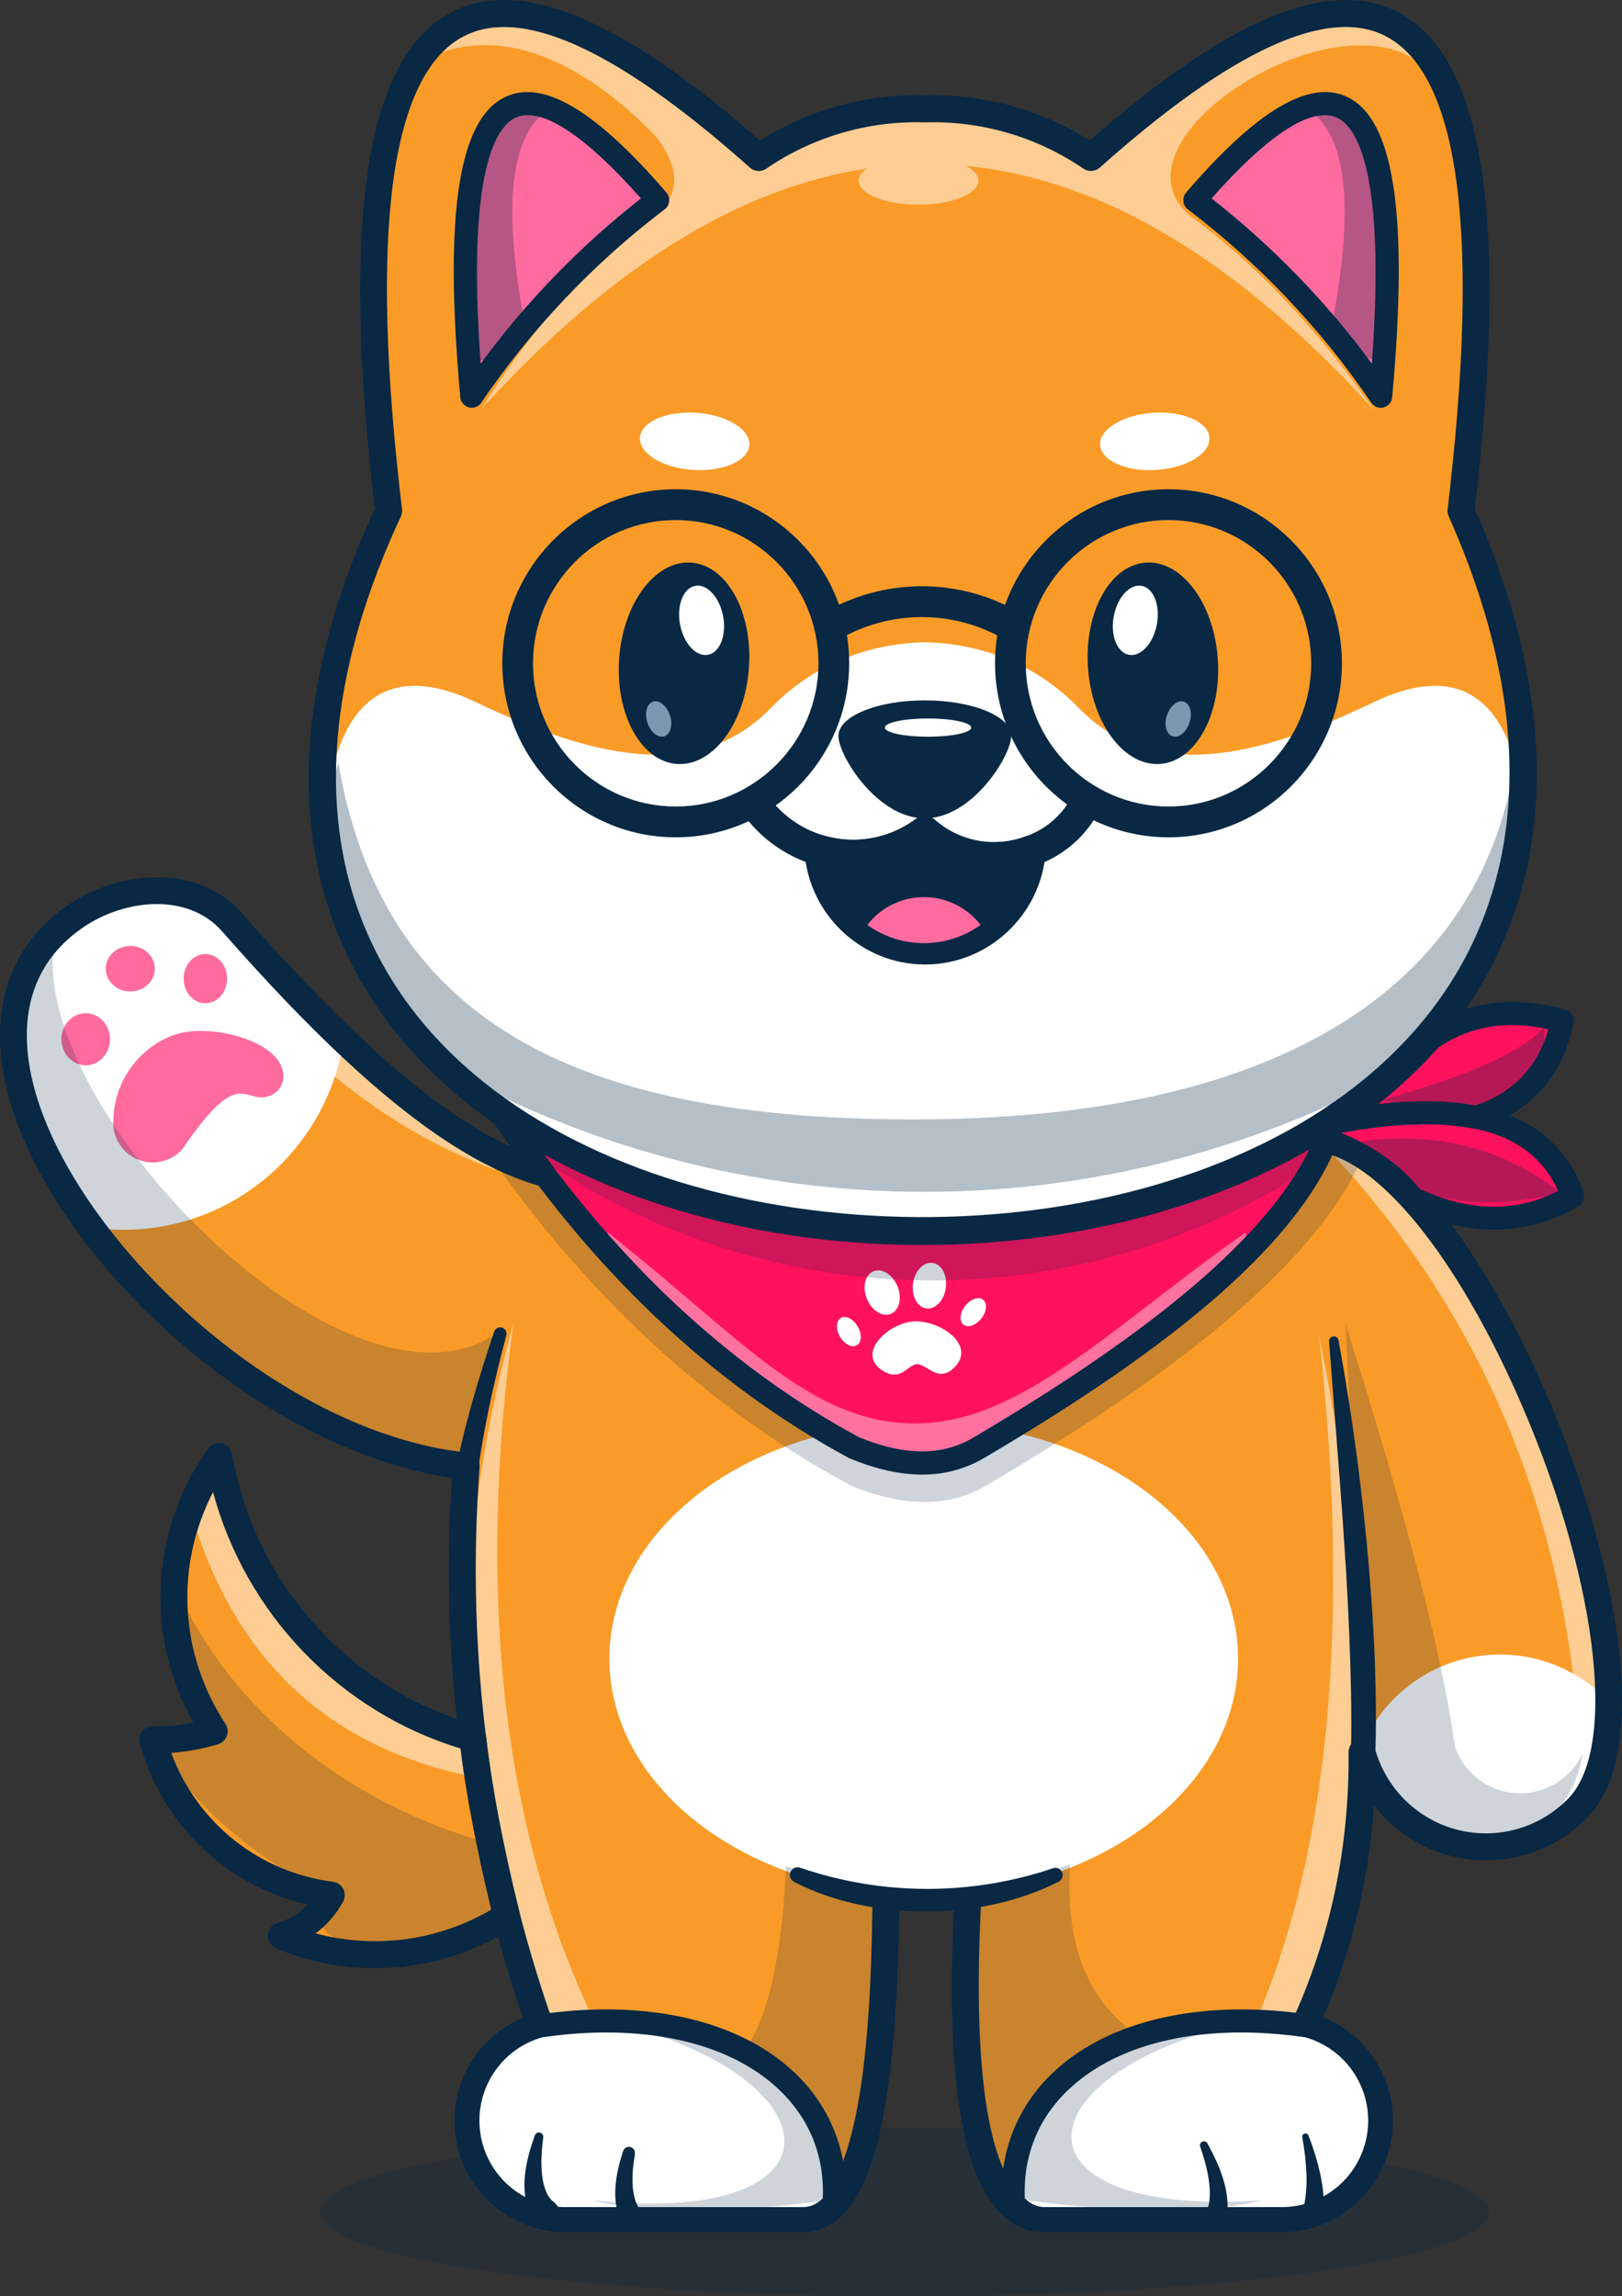 <svg width="130" height="184" viewBox="0 0 130 184" fill="none" xmlns="http://www.w3.org/2000/svg">
<rect x="0" y="0" width="130" height="184" fill="#333333" stroke="none"/>
<g clip-path="url(#clip0_3_175)">
<g opacity="0.25">
<path fill-rule="evenodd" clip-rule="evenodd" d="M72.475 170.499C98.353 170.499 119.33 173.522 119.33 177.249C119.33 180.977 98.353 184 72.475 184C46.597 184 25.62 180.978 25.62 177.249C25.62 173.521 46.599 170.499 72.475 170.499Z" fill="#082844"/>
</g>
<path fill-rule="evenodd" clip-rule="evenodd" d="M50.22 94.412C59.033 97.732 68.443 99.16 77.841 98.605C87.239 98.05 96.416 95.524 104.781 91.19C117.723 90.59 135.459 135.56 126.491 144.843C125.227 146.151 123.642 147.101 121.894 147.596C120.147 148.091 118.3 148.114 116.541 147.663C114.783 147.211 113.174 146.301 111.878 145.025C110.583 143.749 109.647 142.151 109.165 140.395C109.237 148.16 107.706 155.465 104.572 162.31L104.79 162.341C108.107 163.253 110.565 166.312 110.565 169.919C110.565 174.242 107.041 177.777 102.734 177.777H83.705C76.138 177.777 77.321 156.683 77.59 151.76C75.409 152.042 73.199 152.022 71.023 151.701C70.875 156.511 71.134 177.779 64.36 177.779H45.333C41.025 177.779 37.502 174.244 37.502 169.922C37.502 166.314 39.958 163.255 43.277 162.343C38.251 147.955 36.238 132.681 37.364 117.476C15.47 115.182 -9.784 84.397 5.998 73.457C9.837 70.797 15.517 70.394 18.599 73.906C31.526 88.624 41.452 95.981 50.22 94.412Z" fill="#FA9B27"/>
<g opacity="0.5">
<path fill-rule="evenodd" clip-rule="evenodd" d="M107.191 91.572C117.498 95.142 129.502 122.713 128.904 137.385C128.248 138.606 127.501 139.775 126.67 140.883C125.702 121.912 119.096 105.796 106.854 92.535C106.962 92.184 107.075 91.863 107.191 91.572Z" fill="white"/>
</g>
<g opacity="0.5">
<path fill-rule="evenodd" clip-rule="evenodd" d="M43.277 162.341C40.314 153.858 38.391 145.046 37.549 136.098C37.087 126.46 38.286 116.445 41.143 106.054C38.175 128.046 40.333 146.677 47.618 161.947C46.671 161.956 45.224 162.087 43.276 162.342" fill="white"/>
</g>
<path fill-rule="evenodd" clip-rule="evenodd" d="M128.925 136.328C128.925 137.692 128.823 138.956 128.615 140.103C128.017 142.243 126.728 144.123 124.949 145.447C123.17 146.772 121.003 147.466 118.789 147.42C116.574 147.375 114.437 146.592 112.714 145.195C110.991 143.799 109.78 141.867 109.27 139.705C110.073 137.898 111.308 136.318 112.866 135.104C114.423 133.89 116.255 133.081 118.198 132.747C120.142 132.413 122.138 132.565 124.009 133.189C125.88 133.814 127.569 134.892 128.925 136.328Z" fill="white"/>
<path fill-rule="evenodd" clip-rule="evenodd" d="M7.285 98.344C0.419 89.089 -1.792 78.855 5.998 73.457C9.837 70.797 15.517 70.394 18.599 73.906C21.754 77.495 24.737 80.639 27.549 83.338C26.232 91.947 18.839 98.54 9.917 98.54C9.036 98.541 8.156 98.475 7.284 98.344" fill="white"/>
<g opacity="0.5">
<path fill-rule="evenodd" clip-rule="evenodd" d="M109.251 140.691C109.221 140.592 109.192 140.494 109.165 140.395C109.18 141.932 109.131 143.45 109.02 144.951C108.917 146.2 108.784 147.411 108.622 148.584C107.935 153.331 106.571 157.953 104.572 162.31C102.567 162.072 101.263 161.952 100.659 161.952C106.557 148.167 108.244 129.855 105.719 107.018C108.344 120.108 109.521 131.332 109.251 140.691Z" fill="white"/>
</g>
<g opacity="0.5">
<path fill-rule="evenodd" clip-rule="evenodd" d="M13.52 71.415C15.459 71.606 17.271 72.391 18.6 73.906C26.301 82.674 32.936 88.83 38.895 92.04C39.145 92.589 39.394 93.148 39.642 93.716C29.979 90.157 21.271 82.725 13.52 71.417" fill="white"/>
</g>
<path d="M102.732 178.857H83.705C82.321 178.857 81.103 178.309 80.083 177.229C77.02 173.982 75.829 166.039 76.451 152.965C74.993 153.075 73.529 153.058 72.075 152.915C72.073 153.043 72.07 153.176 72.068 153.313C71.84 165.944 70.747 178.857 64.363 178.857H45.333C40.421 178.857 36.425 174.847 36.425 169.919C36.425 166.294 38.63 163.049 41.908 161.674C37.184 147.775 35.25 133.074 36.219 118.422C29.106 117.396 21.168 113.43 14.269 107.425C7.253 101.315 2.269 94.049 0.597 87.485C-1.023 81.13 0.678 75.832 5.386 72.569C9.504 69.715 15.875 69.167 19.408 73.192C31.776 87.276 40.461 93.545 47.809 93.546C48.554 93.546 49.298 93.48 50.031 93.349C50.221 93.315 50.417 93.333 50.598 93.401C68.104 99.994 87.673 98.84 104.287 90.23C104.425 90.16 104.576 90.12 104.731 90.113C113.384 89.725 121.214 105.626 123.41 110.513C126.493 117.373 128.682 124.565 129.572 130.764C130.282 135.705 130.458 142.289 127.264 145.594C126.131 146.768 124.761 147.683 123.245 148.279C121.729 148.876 120.104 149.138 118.478 149.049C116.852 148.96 115.264 148.522 113.822 147.765C112.38 147.007 111.116 145.948 110.117 144.658C109.715 150.578 108.353 156.267 106.052 161.631C109.389 162.981 111.642 166.254 111.642 169.921C111.642 174.847 107.646 178.857 102.732 178.857ZM77.589 150.68C77.735 150.68 77.88 150.71 78.014 150.768C78.148 150.826 78.27 150.911 78.37 151.017C78.471 151.124 78.549 151.25 78.599 151.388C78.65 151.525 78.672 151.672 78.664 151.819L78.66 151.881C77.776 168.053 79.796 173.784 81.645 175.744C82.25 176.385 82.924 176.697 83.704 176.697H102.732C104.363 176.697 105.938 176.105 107.168 175.031C108.398 173.957 109.199 172.472 109.423 170.852C109.647 169.231 109.279 167.584 108.386 166.214C107.494 164.845 106.138 163.845 104.569 163.401L104.424 163.381C104.257 163.358 104.098 163.296 103.96 163.2C103.821 163.105 103.707 162.978 103.626 162.83C103.545 162.682 103.5 162.517 103.494 162.349C103.488 162.18 103.522 162.012 103.592 161.859C106.645 155.187 108.157 147.972 108.084 140.405C108.081 140.142 108.174 139.888 108.345 139.689C108.515 139.491 108.752 139.361 109.011 139.325C109.27 139.288 109.533 139.348 109.752 139.492C109.97 139.636 110.129 139.855 110.198 140.108C110.63 141.681 111.468 143.111 112.628 144.254C113.789 145.398 115.229 146.213 116.805 146.617C118.38 147.021 120.034 147.001 121.599 146.557C123.164 146.113 124.584 145.262 125.716 144.091C129.77 139.894 127.933 125.839 121.445 111.399C116.205 99.74 109.801 92.281 105.052 92.263C96.617 96.587 87.379 99.109 77.923 99.671C68.466 100.232 58.997 98.821 50.112 95.525C41.524 96.882 31.828 90.605 17.793 74.62C15.051 71.497 9.954 72.028 6.61 74.346C1.593 77.822 1.706 83.119 2.683 86.95C5.742 98.958 21.944 114.772 37.475 116.4C37.754 116.429 38.01 116.566 38.189 116.782C38.369 116.997 38.458 117.274 38.437 117.554C37.316 132.699 39.285 147.647 44.293 161.983C44.342 162.123 44.361 162.271 44.351 162.419C44.34 162.567 44.299 162.711 44.23 162.842C44.162 162.973 44.067 163.089 43.952 163.182C43.837 163.275 43.704 163.343 43.561 163.382C41.984 163.815 40.617 164.806 39.714 166.173C38.81 167.54 38.431 169.189 38.648 170.815C38.864 172.441 39.661 173.933 40.89 175.014C42.119 176.095 43.698 176.692 45.333 176.695H64.36C66.344 176.695 67.953 173.566 68.887 167.884C69.743 162.684 69.853 156.562 69.913 153.272C69.924 152.628 69.934 152.083 69.947 151.663C69.952 151.511 69.988 151.361 70.055 151.224C70.121 151.087 70.215 150.966 70.332 150.868C70.448 150.77 70.584 150.698 70.73 150.657C70.876 150.615 71.029 150.605 71.179 150.628C73.256 150.936 75.366 150.955 77.448 150.686C77.495 150.681 77.542 150.679 77.589 150.68Z" fill="#082844"/>
<path fill-rule="evenodd" clip-rule="evenodd" d="M66.842 176.558C66.142 177.333 65.321 177.777 64.36 177.777H45.333C41.025 177.777 37.502 174.242 37.502 169.919C37.502 166.312 39.958 163.253 43.277 162.341C58.075 160.147 67.52 167.011 66.842 176.558Z" fill="white"/>
<path d="M64.36 178.703H45.333C40.506 178.703 36.578 174.763 36.578 169.919C36.578 165.976 39.232 162.492 43.032 161.448C43.068 161.438 43.104 161.43 43.141 161.425C51.661 160.161 59.111 161.822 63.581 165.979C66.567 168.757 68.051 172.534 67.761 176.623C67.746 176.83 67.663 177.026 67.524 177.18C66.611 178.19 65.546 178.703 64.36 178.703ZM43.468 163.248C41.861 163.7 40.471 164.72 39.555 166.121C38.64 167.521 38.261 169.207 38.489 170.866C38.716 172.526 39.535 174.046 40.794 175.146C42.052 176.246 43.666 176.852 45.335 176.851H64.362C64.93 176.851 65.45 176.624 65.943 176.158C66.098 172.728 64.853 169.684 62.33 167.337C58.279 163.572 51.408 162.084 43.468 163.248Z" fill="#082844"/>
<path d="M107.282 107.403C107.849 110.492 108.339 113.594 108.75 116.709C109.158 119.823 109.503 122.949 109.756 126.086C109.888 127.654 109.996 129.224 110.081 130.797C110.173 132.37 110.224 133.947 110.256 135.524C110.321 138.679 110.249 141.848 109.945 145.014C109.919 145.253 109.802 145.472 109.617 145.626C109.433 145.779 109.196 145.855 108.957 145.836C108.718 145.818 108.495 145.707 108.336 145.526C108.178 145.346 108.095 145.111 108.106 144.871V144.86C108.291 141.775 108.335 138.67 108.281 135.56C108.248 134.004 108.199 132.448 108.136 130.89C108.073 129.333 107.996 127.776 107.903 126.218C107.712 123.103 107.492 119.986 107.244 116.867L106.522 107.503C106.513 107.403 106.543 107.305 106.605 107.227C106.667 107.149 106.757 107.099 106.856 107.086C106.954 107.073 107.054 107.099 107.134 107.158C107.214 107.218 107.268 107.306 107.285 107.404L107.282 107.403Z" fill="#082844"/>
<path d="M40.581 106.993C40.056 108.974 39.574 110.964 39.161 112.963C38.747 114.962 38.402 116.968 38.185 118.972C38.172 119.093 38.135 119.21 38.076 119.317C38.018 119.424 37.94 119.518 37.845 119.594C37.75 119.67 37.642 119.727 37.526 119.761C37.409 119.795 37.287 119.806 37.167 119.792C37.046 119.779 36.929 119.742 36.823 119.684C36.717 119.625 36.623 119.546 36.547 119.452C36.471 119.357 36.415 119.248 36.381 119.131C36.347 119.014 36.336 118.892 36.349 118.771C36.349 118.751 36.355 118.729 36.358 118.709C36.726 116.643 37.216 114.62 37.77 112.622C38.325 110.625 38.948 108.653 39.608 106.697C39.651 106.573 39.74 106.47 39.857 106.41C39.974 106.351 40.109 106.338 40.234 106.376C40.36 106.414 40.466 106.499 40.531 106.613C40.596 106.727 40.614 106.862 40.582 106.989L40.581 106.993Z" fill="#082844"/>
<path fill-rule="evenodd" clip-rule="evenodd" d="M40.603 153.529C39.212 147.851 38.309 143.096 37.893 139.266C32.718 137.832 28.057 134.95 24.454 130.956C20.852 126.962 18.457 122.022 17.55 116.713C15.283 119.917 14.033 123.733 13.966 127.661C13.899 131.589 15.016 135.446 17.172 138.725C15.577 139.212 13.917 139.442 12.251 139.408C13.143 142.667 14.977 145.589 17.522 147.804C20.066 150.02 23.208 151.43 26.55 151.857C25.692 153.43 24.252 154.603 22.54 155.121C25.455 156.339 28.621 156.83 31.767 156.553C34.912 156.276 37.944 155.238 40.603 153.529Z" fill="#FA9B27"/>
<g opacity="0.5">
<path fill-rule="evenodd" clip-rule="evenodd" d="M38.317 142.446C38.142 141.323 38.001 140.264 37.893 139.266C32.718 137.832 28.057 134.95 24.454 130.956C20.852 126.962 18.457 122.022 17.55 116.713C16.61 118.04 15.84 119.48 15.258 121C18.72 133.023 26.406 140.171 38.317 142.446Z" fill="white"/>
</g>
<path d="M30.054 157.706C27.334 157.707 24.64 157.167 22.128 156.117C21.924 156.032 21.75 155.885 21.632 155.697C21.513 155.508 21.456 155.288 21.467 155.066C21.479 154.843 21.558 154.63 21.695 154.455C21.832 154.279 22.019 154.151 22.232 154.087C23.153 153.81 23.989 153.304 24.663 152.617C21.464 151.889 18.523 150.302 16.154 148.025C13.785 145.749 12.078 142.869 11.215 139.694C11.171 139.532 11.165 139.362 11.197 139.197C11.23 139.032 11.301 138.877 11.404 138.745C11.506 138.611 11.638 138.504 11.79 138.431C11.941 138.359 12.108 138.324 12.275 138.329C13.356 138.35 14.435 138.252 15.494 138.036C11.616 131.111 12.029 122.649 16.672 116.088C16.795 115.914 16.966 115.781 17.165 115.705C17.363 115.629 17.58 115.613 17.787 115.66C17.994 115.707 18.183 115.815 18.329 115.969C18.476 116.124 18.573 116.318 18.61 116.528C20.383 126.905 28.064 135.42 38.179 138.223C38.387 138.281 38.573 138.4 38.712 138.564C38.852 138.729 38.939 138.932 38.962 139.147C39.371 142.908 40.274 147.659 41.646 153.27C41.699 153.488 41.683 153.719 41.599 153.928C41.516 154.137 41.369 154.315 41.179 154.436C37.859 156.57 33.998 157.705 30.054 157.706ZM25.297 154.922C27.652 155.552 30.108 155.708 32.523 155.381C34.939 155.055 37.266 154.252 39.371 153.02C38.162 147.994 37.334 143.655 36.905 140.104C27.209 137.152 19.696 129.301 17.074 119.561C14.037 125.432 14.354 132.475 18.07 138.13C18.162 138.27 18.221 138.43 18.241 138.597C18.26 138.764 18.241 138.933 18.185 139.091C18.128 139.249 18.035 139.391 17.914 139.507C17.793 139.623 17.647 139.709 17.487 139.758C16.261 140.132 14.998 140.365 13.72 140.452C14.731 143.201 16.475 145.619 18.762 147.441C21.05 149.263 23.792 150.42 26.691 150.785C26.864 150.807 27.03 150.871 27.174 150.973C27.317 151.074 27.434 151.208 27.514 151.365C27.593 151.522 27.634 151.695 27.631 151.871C27.629 152.047 27.583 152.22 27.499 152.374C26.957 153.373 26.206 154.242 25.297 154.922Z" fill="#082844"/>
<path fill-rule="evenodd" clip-rule="evenodd" d="M81.238 176.558C81.938 177.333 82.759 177.777 83.719 177.777H102.746C107.054 177.777 110.578 174.242 110.578 169.919C110.578 166.312 108.121 163.253 104.802 162.341C90.004 160.147 80.56 167.011 81.238 176.558Z" fill="white"/>
<path d="M102.746 178.703H83.719C82.534 178.703 81.469 178.19 80.555 177.181C80.416 177.027 80.333 176.831 80.318 176.624C80.026 172.538 81.512 168.758 84.498 165.98C88.967 161.825 96.418 160.163 104.938 161.426C104.975 161.432 105.011 161.439 105.047 161.449C108.847 162.493 111.5 165.978 111.5 169.921C111.5 174.763 107.574 178.703 102.746 178.703ZM82.139 176.158C82.632 176.624 83.151 176.851 83.718 176.851H102.745C104.415 176.852 106.028 176.247 107.287 175.146C108.545 174.046 109.364 172.526 109.592 170.866C109.82 169.207 109.441 167.521 108.525 166.121C107.61 164.72 106.22 163.7 104.612 163.248C96.672 162.083 89.8 163.572 85.754 167.337C83.23 169.684 81.984 172.728 82.139 176.158Z" fill="#082844"/>
<path fill-rule="evenodd" clip-rule="evenodd" d="M14.643 92.042C14.21 92.547 13.629 92.903 12.984 93.058C12.338 93.215 11.66 93.163 11.046 92.911C10.431 92.659 9.911 92.22 9.558 91.656C9.206 91.091 9.04 90.43 9.083 89.765C9.112 88.276 9.586 86.831 10.443 85.615C11.3 84.4 12.501 83.471 13.891 82.948C16.709 81.886 22.905 83.416 22.705 86.373C22.686 86.66 22.591 86.936 22.431 87.174C22.27 87.412 22.05 87.603 21.793 87.728C19.582 88.796 19.425 84.986 14.643 92.042Z" fill="#FF6A9F"/>
<path fill-rule="evenodd" clip-rule="evenodd" d="M16.459 76.444C17.421 76.444 18.199 77.328 18.199 78.418C18.199 79.507 17.421 80.391 16.459 80.391C15.498 80.391 14.72 79.507 14.72 78.418C14.72 77.328 15.498 76.444 16.459 76.444Z" fill="#FF6A9F"/>
<path fill-rule="evenodd" clip-rule="evenodd" d="M10.442 75.799C11.529 75.799 12.408 76.614 12.408 77.62C12.408 78.626 11.529 79.442 10.442 79.442C9.356 79.442 8.475 78.627 8.475 77.62C8.475 76.614 9.356 75.799 10.442 75.799Z" fill="#FF6A9F"/>
<path fill-rule="evenodd" clip-rule="evenodd" d="M6.869 81.188C7.946 81.188 8.818 82.125 8.818 83.275C8.818 84.425 7.943 85.362 6.869 85.362C5.796 85.362 4.922 84.426 4.922 83.275C4.922 82.124 5.797 81.188 6.869 81.188Z" fill="#FF6A9F"/>
<path fill-rule="evenodd" clip-rule="evenodd" d="M74.035 113.977C87.949 113.977 99.228 122.451 99.228 132.904C99.228 143.358 87.949 151.832 74.035 151.832C60.122 151.832 48.842 143.358 48.842 132.904C48.842 122.451 60.121 113.977 74.035 113.977Z" fill="white"/>
<g opacity="0.2">
<path fill-rule="evenodd" clip-rule="evenodd" d="M108.185 91.596C108.606 91.793 109.014 92.016 109.406 92.265C105.98 100.508 95.741 109.208 79.065 119.021C76.265 120.67 72.795 120.929 68.159 119.021C56.687 112.838 46.75 103.608 38.349 91.33C41.004 92.852 43.523 93.797 45.941 94.146C55.834 98.463 66.575 100.477 77.355 100.035C88.136 99.594 98.676 96.708 108.187 91.596" fill="#082844"/>
</g>
<path fill-rule="evenodd" clip-rule="evenodd" d="M40.081 89.034C50.095 95.18 61.573 98.508 73.31 98.671C85.048 98.835 96.613 95.826 106.793 89.962C104.354 97.968 94.765 106.408 78.45 116.006C75.883 117.516 72.709 117.753 68.463 116.006C57.462 110.077 48.001 101.086 40.081 89.034Z" fill="#FF125D"/>
<path fill-rule="evenodd" clip-rule="evenodd" d="M76.518 109.546C78.294 107.732 75.172 105.652 73.061 105.898C71.071 106.132 68.589 108.51 70.779 109.854C72.208 110.729 72.723 109.372 73.475 109.315C74.278 109.253 75.191 110.904 76.518 109.546Z" fill="white"/>
<path fill-rule="evenodd" clip-rule="evenodd" d="M67.391 105.604C67.781 105.374 68.383 105.678 68.74 106.284C69.097 106.889 69.066 107.566 68.676 107.796C68.285 108.026 67.684 107.723 67.326 107.118C66.968 106.512 67.001 105.835 67.391 105.604Z" fill="white"/>
<path fill-rule="evenodd" clip-rule="evenodd" d="M78.794 104.149C78.44 103.866 77.799 104.081 77.363 104.631C76.928 105.18 76.862 105.855 77.217 106.138C77.572 106.422 78.209 106.205 78.647 105.657C79.086 105.108 79.148 104.432 78.794 104.149Z" fill="white"/>
<path fill-rule="evenodd" clip-rule="evenodd" d="M70.005 101.867C70.681 101.587 71.544 102.124 71.93 103.065C72.316 104.006 72.082 104.997 71.405 105.276C70.728 105.556 69.865 105.021 69.48 104.079C69.094 103.138 69.327 102.147 70.005 101.867Z" fill="white"/>
<path fill-rule="evenodd" clip-rule="evenodd" d="M74.237 104.845C73.512 104.743 73.038 103.843 73.178 102.835C73.319 101.827 74.021 101.091 74.746 101.193C75.472 101.295 75.946 102.195 75.805 103.203C75.665 104.211 74.963 104.946 74.237 104.845Z" fill="white"/>
<g opacity="0.4">
<path fill-rule="evenodd" clip-rule="evenodd" d="M99.956 100.342C95.103 105.268 87.906 110.442 78.45 116.007C75.883 117.517 72.709 117.754 68.463 116.007C61.165 112.073 54.544 106.791 48.601 100.162C48.625 99.693 48.664 99.229 48.715 98.76C59.157 106.939 64.9 114.162 73.521 114.06C81.954 113.96 89.284 106.138 99.835 98.76C99.892 99.288 99.933 99.815 99.956 100.34" fill="white"/>
</g>
<path d="M73.91 118.158C72.134 118.158 70.21 117.726 68.114 116.864C68.084 116.851 68.055 116.838 68.027 116.823C56.943 110.848 47.279 101.669 39.31 89.544C39.194 89.368 39.142 89.158 39.161 88.948C39.181 88.739 39.271 88.542 39.417 88.39C39.562 88.239 39.755 88.142 39.964 88.116C40.172 88.089 40.383 88.135 40.562 88.245C50.434 94.306 61.75 97.589 73.323 97.75C84.896 97.91 96.298 94.943 106.334 89.159C106.494 89.066 106.679 89.024 106.863 89.038C107.048 89.052 107.224 89.121 107.369 89.237C107.513 89.353 107.62 89.51 107.675 89.687C107.73 89.865 107.73 90.054 107.675 90.232C105.232 98.25 96.094 106.697 78.915 116.803C77.386 117.707 75.725 118.158 73.91 118.158ZM68.858 115.169C72.508 116.661 75.494 116.675 77.984 115.209C92.815 106.48 101.696 98.861 104.998 92.005C95.45 97.026 84.825 99.635 74.044 99.607C63.264 99.579 52.652 96.915 43.129 91.845C50.454 102.061 59.096 109.898 68.858 115.169Z" fill="#082844"/>
<path fill-rule="evenodd" clip-rule="evenodd" d="M106.312 91.322C106.633 90.415 106.794 89.962 106.793 89.962C117.52 87.881 123.938 89.846 126.045 95.855C122.147 98.13 117.876 98.191 113.233 96.037C111.568 93.938 109.261 92.366 106.312 91.322Z" fill="#FF125D"/>
<path d="M119.742 98.532C117.525 98.532 115.221 97.98 112.844 96.878C112.713 96.817 112.598 96.727 112.509 96.613C110.963 94.662 108.775 93.175 106.005 92.195C105.89 92.154 105.785 92.092 105.694 92.01C105.604 91.929 105.531 91.831 105.479 91.721C105.426 91.611 105.396 91.492 105.39 91.37C105.384 91.248 105.402 91.127 105.442 91.012L105.924 89.652C105.977 89.5 106.07 89.365 106.191 89.26C106.313 89.154 106.461 89.083 106.618 89.053C117.813 86.882 124.645 89.067 126.913 95.549C126.985 95.752 126.983 95.974 126.908 96.177C126.834 96.379 126.691 96.549 126.505 96.656C124.364 97.906 122.103 98.532 119.742 98.532ZM113.811 95.286C117.85 97.108 121.483 97.159 124.884 95.434C122.717 90.543 117.009 89.017 107.485 90.772V90.777C110.103 91.84 112.228 93.351 113.811 95.286Z" fill="#082844"/>
<path fill-rule="evenodd" clip-rule="evenodd" d="M125.212 81.795C121.213 80.693 117.703 81.168 114.684 83.219C112.433 85.785 109.769 88.033 106.793 89.962C111.446 89.059 115.288 88.917 118.319 89.538C122.096 88.31 124.394 85.729 125.212 81.795Z" fill="#FF125D"/>
<path d="M106.793 90.887C106.594 90.887 106.4 90.822 106.241 90.702C106.081 90.582 105.965 90.414 105.909 90.223C105.852 90.031 105.859 89.826 105.928 89.639C105.998 89.452 106.125 89.292 106.292 89.184C109.262 87.259 111.852 85.047 113.993 82.607C114.044 82.548 114.103 82.496 114.168 82.452C117.407 80.252 121.205 79.73 125.458 80.902C125.684 80.965 125.878 81.111 126.001 81.312C126.123 81.513 126.165 81.754 126.117 81.984C125.229 86.249 122.702 89.087 118.605 90.418C118.454 90.467 118.294 90.476 118.138 90.444C115.238 89.852 111.482 89.995 106.971 90.87C106.913 90.881 106.853 90.887 106.793 90.887ZM114.22 88.236C115.688 88.236 117.034 88.351 118.258 88.582C121.312 87.528 123.23 85.52 124.097 82.471C120.752 81.736 117.864 82.213 115.297 83.921C113.83 85.573 112.22 87.091 110.484 88.456C111.725 88.314 112.972 88.241 114.22 88.236Z" fill="#082844"/>
<path d="M43.536 171.304C43.402 172.348 43.336 173.398 43.457 174.356C43.505 174.802 43.616 175.238 43.786 175.652C43.918 175.972 44.13 176.253 44.402 176.466C44.626 176.637 44.774 176.889 44.814 177.168C44.853 177.447 44.781 177.731 44.614 177.957C44.446 178.183 44.196 178.334 43.918 178.377C43.64 178.419 43.357 178.35 43.13 178.184C43.03 178.109 42.943 178.018 42.875 177.913L42.72 177.675C42.389 177.159 42.173 176.576 42.089 175.968C42.013 175.4 42.009 174.825 42.077 174.256C42.199 173.144 42.51 172.1 42.872 171.089C42.904 171.012 42.963 170.95 43.037 170.912C43.111 170.875 43.196 170.865 43.276 170.884C43.357 170.904 43.428 170.951 43.477 171.018C43.526 171.086 43.55 171.168 43.544 171.251L43.536 171.304Z" fill="#082844"/>
<path d="M50.88 172.65C50.736 173.523 50.65 174.4 50.713 175.214C50.738 175.598 50.81 175.977 50.928 176.343C51.026 176.642 51.185 176.917 51.395 177.151C51.479 177.237 51.546 177.339 51.59 177.45C51.635 177.562 51.657 177.682 51.654 177.802C51.652 177.922 51.626 178.041 51.577 178.151C51.528 178.261 51.458 178.36 51.371 178.443C51.283 178.525 51.18 178.589 51.068 178.631C50.955 178.673 50.836 178.692 50.716 178.687C50.596 178.681 50.478 178.652 50.37 178.601C50.261 178.549 50.164 178.476 50.084 178.387C50.04 178.34 50.001 178.289 49.968 178.234L49.891 178.105C49.624 177.646 49.447 177.14 49.37 176.614C49.301 176.121 49.289 175.622 49.335 175.127C49.417 174.16 49.657 173.248 49.941 172.365C49.979 172.247 50.059 172.148 50.166 172.087C50.274 172.027 50.4 172.009 50.52 172.039C50.639 172.068 50.743 172.141 50.811 172.244C50.879 172.347 50.905 172.472 50.885 172.594L50.88 172.65Z" fill="#082844"/>
<path d="M96.772 171.745C97.272 172.658 97.73 173.605 98.043 174.632C98.206 175.153 98.314 175.69 98.364 176.235C98.418 176.812 98.362 177.394 98.2 177.951L98.162 178.077C98.131 178.187 98.079 178.291 98.008 178.381C97.937 178.471 97.849 178.545 97.749 178.601C97.649 178.656 97.539 178.691 97.425 178.703C97.311 178.715 97.196 178.704 97.087 178.671C96.977 178.638 96.876 178.584 96.787 178.511C96.699 178.438 96.626 178.348 96.573 178.247C96.52 178.145 96.488 178.034 96.478 177.92C96.468 177.805 96.481 177.69 96.516 177.581C96.536 177.516 96.563 177.453 96.597 177.394C96.784 177.058 96.9 176.687 96.936 176.304C96.981 175.849 96.974 175.39 96.916 174.936C96.807 173.982 96.534 173.001 96.205 172.036L96.193 172.001C96.168 171.926 96.172 171.844 96.204 171.771C96.236 171.698 96.294 171.64 96.366 171.608C96.439 171.576 96.52 171.572 96.596 171.598C96.671 171.623 96.734 171.675 96.772 171.745Z" fill="#082844"/>
<path d="M104.874 171.117C105.259 172.099 105.569 173.109 105.803 174.138C106.029 175.179 106.159 176.265 106.075 177.388L106.071 177.451C106.041 177.665 105.931 177.861 105.763 177.997C105.594 178.133 105.381 178.2 105.166 178.184C104.95 178.167 104.749 178.07 104.603 177.91C104.457 177.75 104.377 177.541 104.379 177.324C104.383 177.267 104.394 177.21 104.409 177.155C104.655 176.284 104.738 175.303 104.713 174.307C104.678 173.289 104.565 172.276 104.376 171.276L104.372 171.259C104.361 171.194 104.374 171.128 104.409 171.073C104.444 171.018 104.498 170.977 104.561 170.96C104.623 170.942 104.69 170.948 104.749 170.977C104.807 171.006 104.853 171.056 104.876 171.117H104.874Z" fill="#082844"/>
<path d="M64.132 149.658C70.706 151.909 77.836 151.922 84.417 149.694C84.555 149.652 84.704 149.663 84.834 149.724C84.965 149.786 85.067 149.894 85.123 150.027C85.179 150.161 85.184 150.31 85.136 150.447C85.089 150.583 84.993 150.697 84.866 150.767L84.793 150.804C83.183 151.624 81.453 152.2 79.681 152.589C77.903 152.979 76.089 153.179 74.269 153.185C73.814 153.182 73.359 153.162 72.904 153.15L71.543 153.052L70.191 152.87C69.742 152.794 69.295 152.714 68.849 152.62C67.075 152.238 65.341 151.663 63.731 150.839L63.65 150.799C63.51 150.728 63.402 150.606 63.348 150.458C63.294 150.311 63.298 150.148 63.359 150.003C63.42 149.858 63.534 149.742 63.677 149.678C63.82 149.614 63.982 149.607 64.13 149.658H64.132Z" fill="#082844"/>
<path fill-rule="evenodd" clip-rule="evenodd" d="M74.123 8.725C69.387 8.588 64.729 9.951 60.81 12.62C36.167 -9.355 26.282 0.082 31.152 40.932C-4.56 117.474 151.594 118.385 117.092 40.932C121.964 0.082 112.079 -9.355 87.436 12.62C83.516 9.951 78.858 8.588 74.123 8.725Z" fill="#FA9B27"/>
<g opacity="0.5">
<path fill-rule="evenodd" clip-rule="evenodd" d="M38.564 32.794C42.39 26.695 46.647 21.79 51.188 18.085C51.877 17.522 52.573 16.986 53.276 16.478C54.479 14.983 54.249 13.141 52.585 10.952C47.748 5.925 40.418 1.09 33.392 5.099C38.986 -1.354 47.791 1.156 59.807 12.626L59.802 12.631C68.695 8.518 78.223 8.496 87.432 12.622C99.446 1.155 108.25 -1.353 113.844 5.097C106.796 -0.495 88.323 11.347 95.415 17.312C100.597 21.112 105.577 26.308 110.169 32.915C99.259 20.877 88.346 14.338 77.429 13.299C78.054 13.625 78.425 14.032 78.425 14.474C78.425 15.539 76.272 16.402 73.619 16.402C70.966 16.402 68.814 15.539 68.814 14.474C68.814 14.126 69.044 13.8 69.446 13.518C59.154 15.06 48.86 21.486 38.564 32.794Z" fill="white"/>
</g>
<path fill-rule="evenodd" clip-rule="evenodd" d="M25.995 65.912C28.264 87.766 51.217 98.731 74.123 98.673C97.029 98.731 119.982 87.766 122.252 65.912C121.482 56.2 117.306 52.785 110.018 56.303C98.437 61.891 91.273 61.704 86.412 56.683C83.083 53.243 78.66 51.565 74.123 51.461C69.585 51.565 65.162 53.243 61.834 56.683C56.973 61.704 49.808 61.892 38.228 56.303C30.936 52.787 26.764 56.202 25.995 65.914" fill="white"/>
<path d="M73.938 99.761C73.783 99.761 73.629 99.761 73.472 99.761C59.439 99.672 46.291 95.517 37.398 88.373C23.596 77.281 20.991 60.378 30.047 40.755C27.316 17.593 29.315 4.587 36.156 1C41.666 -1.89 49.767 1.468 60.908 11.266C64.856 8.769 69.457 7.508 74.123 7.644C78.789 7.507 83.389 8.768 87.338 11.266C98.48 1.469 106.579 -1.889 112.089 1C118.932 4.588 120.933 17.596 118.197 40.765C127.006 60.757 124.041 77.82 109.832 88.835C100.86 95.79 87.798 99.76 73.938 99.761ZM40.396 2.166C39.189 2.166 38.108 2.415 37.153 2.915C31.251 6.009 29.592 18.757 32.221 40.804C32.245 41.004 32.213 41.206 32.127 41.389C23.377 60.14 25.729 76.227 38.743 86.689C56.496 100.955 90.403 101.168 108.515 87.128C121.925 76.73 124.622 60.482 116.11 41.373C116.031 41.194 116.001 40.998 116.024 40.804C118.653 18.757 116.994 6.009 111.092 2.914C106.432 0.468 98.714 4.008 88.151 13.427C87.972 13.587 87.745 13.682 87.506 13.698C87.267 13.714 87.03 13.649 86.832 13.514C83.102 10.966 78.664 9.668 74.153 9.805H74.095C69.584 9.667 65.146 10.966 61.416 13.514C61.218 13.649 60.981 13.714 60.742 13.698C60.503 13.682 60.276 13.587 60.097 13.427C51.693 5.936 45.091 2.166 40.396 2.166Z" fill="#082844"/>
<g opacity="0.3">
<path fill-rule="evenodd" clip-rule="evenodd" d="M26.148 66.518C26.927 74.009 30.134 80.218 34.936 85.144C46.886 91.935 60.386 95.504 74.12 95.502C87.854 95.5 101.353 91.926 113.301 85.131C113.26 85.284 113.215 85.436 113.172 85.588C118.218 80.592 121.601 74.234 122.403 66.518C122.238 64.436 121.918 62.646 121.442 61.148L121.416 61.132C118.688 78.387 103.658 89.452 74.264 89.693C45.113 89.932 30.561 81.107 27.115 61.132C26.638 62.632 26.316 64.427 26.148 66.516" fill="#082844"/>
</g>
<path fill-rule="evenodd" clip-rule="evenodd" d="M74.123 56.121C77.947 56.121 81.048 57.396 81.048 58.968C81.048 60.54 77.947 65.571 74.123 65.571C70.298 65.571 67.197 60.538 67.197 58.968C67.197 57.397 70.296 56.121 74.123 56.121Z" fill="#082844"/>
<path d="M79.681 69.949C77.668 69.948 75.706 69.32 74.065 68.15C71.679 69.619 68.82 70.107 66.084 69.513C63.347 68.919 60.945 67.288 59.377 64.962C59.199 64.69 59.135 64.359 59.198 64.04C59.261 63.722 59.447 63.441 59.716 63.259C59.984 63.077 60.313 63.009 60.632 63.069C60.95 63.129 61.232 63.312 61.416 63.58C62.052 64.523 62.871 65.327 63.825 65.944C64.779 66.561 65.847 66.978 66.966 67.17C68.084 67.362 69.23 67.324 70.334 67.06C71.438 66.796 72.477 66.31 73.388 65.632C73.614 65.464 73.891 65.379 74.172 65.39C74.453 65.402 74.722 65.51 74.933 65.696C75.768 66.429 76.761 66.958 77.834 67.242C78.906 67.526 80.03 67.558 81.117 67.335C83.372 66.867 85.125 65.52 86.053 63.546C86.122 63.4 86.219 63.268 86.339 63.159C86.459 63.05 86.599 62.966 86.751 62.911C86.903 62.856 87.064 62.832 87.225 62.84C87.387 62.848 87.545 62.887 87.691 62.957C87.837 63.026 87.968 63.123 88.077 63.243C88.186 63.363 88.27 63.504 88.324 63.656C88.379 63.809 88.403 63.971 88.395 64.132C88.387 64.294 88.348 64.453 88.279 64.6C87.013 67.292 84.647 69.122 81.617 69.75C80.98 69.883 80.332 69.949 79.681 69.949Z" fill="#082844"/>
<path fill-rule="evenodd" clip-rule="evenodd" d="M65.704 68.144C65.849 70.287 66.797 72.295 68.359 73.763C69.921 75.232 71.979 76.052 74.119 76.058C76.26 76.064 78.323 75.256 79.893 73.796C81.463 72.337 82.423 70.334 82.58 68.193C82.185 68.341 81.78 68.458 81.367 68.544C80.094 68.809 78.777 68.774 77.52 68.441C76.263 68.108 75.1 67.487 74.123 66.626C73.078 67.403 71.886 67.96 70.621 68.264C69.355 68.567 68.041 68.61 66.759 68.39C66.403 68.328 66.051 68.246 65.704 68.144Z" fill="#082844"/>
<path d="M74.147 77.285H74.118C69.058 77.272 64.824 73.294 64.479 68.229C64.466 68.031 64.5 67.833 64.579 67.651C64.658 67.469 64.78 67.309 64.934 67.185C65.088 67.06 65.269 66.975 65.463 66.935C65.657 66.896 65.857 66.904 66.047 66.959C67.29 67.32 68.599 67.388 69.873 67.157C71.146 66.927 72.349 66.405 73.388 65.632C73.614 65.464 73.891 65.379 74.172 65.39C74.453 65.402 74.722 65.51 74.933 65.696C75.904 66.551 77.088 67.127 78.358 67.363C79.629 67.599 80.939 67.486 82.151 67.036C82.344 66.964 82.553 66.942 82.757 66.972C82.96 67.002 83.154 67.082 83.318 67.207C83.483 67.331 83.614 67.495 83.699 67.683C83.784 67.872 83.82 68.079 83.805 68.285C83.432 73.335 79.191 77.285 74.147 77.285ZM67.238 69.699C68.153 72.662 70.913 74.808 74.122 74.816H74.143C77.3 74.816 80.035 72.747 81 69.858C78.556 70.195 76.075 69.584 74.064 68.15C72.019 69.403 69.619 69.947 67.236 69.699H67.238Z" fill="#082844"/>
<path fill-rule="evenodd" clip-rule="evenodd" d="M68.878 74.207C70.341 75.398 72.169 76.049 74.055 76.049C75.94 76.049 77.768 75.398 79.231 74.207C78.664 73.35 77.895 72.647 76.992 72.161C76.088 71.675 75.079 71.421 74.055 71.421C73.03 71.421 72.021 71.675 71.117 72.161C70.214 72.647 69.445 73.35 68.878 74.207Z" fill="#FF6A9F"/>
<path d="M74.054 76.5C72.065 76.505 70.134 75.823 68.587 74.569C68.498 74.496 68.439 74.393 68.422 74.279C68.405 74.165 68.43 74.049 68.494 73.953C69.103 73.033 69.929 72.278 70.9 71.756C71.87 71.234 72.954 70.961 74.055 70.961C75.156 70.961 76.239 71.234 77.21 71.756C78.18 72.278 79.006 73.033 79.615 73.953C79.679 74.049 79.704 74.165 79.687 74.279C79.67 74.393 79.611 74.496 79.522 74.569C77.974 75.823 76.043 76.505 74.054 76.5ZM69.513 74.112C70.837 75.064 72.425 75.576 74.054 75.576C75.683 75.576 77.271 75.064 78.596 74.112C78.058 73.418 77.369 72.856 76.582 72.47C75.795 72.084 74.93 71.883 74.054 71.883C73.178 71.883 72.314 72.084 71.527 72.47C70.74 72.856 70.051 73.418 69.513 74.112Z" fill="#082844"/>
<path d="M93.652 67.094C85.987 67.094 79.751 60.838 79.751 53.148C79.751 45.458 85.989 39.203 93.652 39.203C101.314 39.203 107.552 45.459 107.552 53.148C107.552 60.838 101.316 67.094 93.652 67.094ZM93.652 41.672C87.343 41.672 82.211 46.822 82.211 53.148C82.211 59.474 87.344 64.626 93.652 64.626C99.959 64.626 105.091 59.476 105.091 53.148C105.091 46.821 99.96 41.672 93.652 41.672Z" fill="#082844"/>
<path d="M54.158 67.094C46.494 67.094 40.258 60.838 40.258 53.148C40.258 45.458 46.495 39.203 54.158 39.203C61.821 39.203 68.059 45.459 68.059 53.148C68.059 60.838 61.824 67.094 54.158 67.094ZM54.158 41.672C47.851 41.672 42.719 46.822 42.719 53.148C42.719 59.474 47.852 64.626 54.158 64.626C60.464 64.626 65.599 59.476 65.599 53.148C65.599 46.821 60.467 41.672 54.158 41.672Z" fill="#082844"/>
<path d="M81.269 51.484C81.047 51.483 80.831 51.422 80.641 51.308C78.597 50.088 76.263 49.444 73.884 49.444C71.505 49.444 69.171 50.088 67.126 51.308C66.987 51.391 66.834 51.446 66.674 51.469C66.514 51.492 66.351 51.483 66.194 51.443C66.038 51.403 65.891 51.333 65.761 51.236C65.632 51.139 65.523 51.017 65.44 50.878C65.358 50.738 65.303 50.584 65.28 50.424C65.257 50.263 65.266 50.1 65.305 49.943C65.345 49.786 65.416 49.638 65.512 49.508C65.609 49.378 65.73 49.269 65.869 49.186C68.294 47.739 71.063 46.975 73.884 46.975C76.705 46.975 79.473 47.739 81.898 49.186C82.13 49.324 82.31 49.535 82.411 49.786C82.511 50.037 82.527 50.314 82.456 50.575C82.384 50.835 82.229 51.065 82.015 51.229C81.8 51.393 81.538 51.482 81.269 51.481V51.484Z" fill="#082844"/>
<path fill-rule="evenodd" clip-rule="evenodd" d="M55.829 33.078C58.249 33.243 60.142 34.401 60.056 35.664C59.971 36.927 57.94 37.818 55.519 37.654C53.097 37.49 51.206 36.331 51.291 35.068C51.375 33.805 53.408 32.915 55.829 33.078Z" fill="white"/>
<path fill-rule="evenodd" clip-rule="evenodd" d="M92.399 33.078C89.979 33.243 88.085 34.401 88.171 35.664C88.258 36.927 90.288 37.818 92.708 37.654C95.128 37.49 97.022 36.331 96.937 35.068C96.852 33.805 94.819 32.915 92.399 33.078Z" fill="white"/>
<path fill-rule="evenodd" clip-rule="evenodd" d="M110.666 31.747C112.883 7.138 107.915 1.901 95.763 16.037C101.544 20.431 106.577 25.737 110.666 31.747Z" fill="#FF6A9F"/>
<path d="M110.666 32.673C110.516 32.673 110.368 32.636 110.235 32.566C110.102 32.495 109.989 32.394 109.904 32.269C105.872 26.34 100.907 21.106 95.203 16.773C95.103 16.697 95.019 16.601 94.957 16.491C94.895 16.38 94.856 16.259 94.843 16.133C94.829 16.007 94.842 15.88 94.879 15.759C94.917 15.638 94.979 15.527 95.061 15.431C100.636 8.948 104.809 6.418 107.818 7.698C111.721 9.357 112.917 17.026 111.584 31.83C111.563 32.06 111.457 32.275 111.287 32.43C111.117 32.586 110.895 32.673 110.665 32.673H110.666ZM97.102 15.902C101.966 19.709 106.289 24.164 109.954 29.142C111.091 13.58 108.691 10.079 107.099 9.402C105.679 8.798 102.797 9.47 97.104 15.902H97.102Z" fill="#082844"/>
<path fill-rule="evenodd" clip-rule="evenodd" d="M37.811 31.747C35.594 7.138 40.562 1.901 52.714 16.037C46.933 20.431 41.9 25.736 37.811 31.747Z" fill="#FF6A9F"/>
<path d="M37.811 32.673C37.58 32.673 37.358 32.586 37.188 32.431C37.018 32.275 36.912 32.06 36.891 31.83C35.558 17.023 36.755 9.356 40.656 7.698C43.666 6.418 47.837 8.948 53.413 15.431C53.495 15.527 53.557 15.638 53.594 15.759C53.632 15.88 53.645 16.007 53.631 16.133C53.618 16.259 53.579 16.38 53.517 16.49C53.456 16.601 53.372 16.697 53.271 16.773C47.566 21.105 42.601 26.339 38.57 32.269C38.486 32.393 38.373 32.495 38.24 32.565C38.108 32.636 37.961 32.672 37.811 32.673ZM42.295 9.226C41.98 9.221 41.668 9.281 41.377 9.401C39.786 10.078 37.386 13.582 38.523 29.141C42.187 24.163 46.51 19.709 51.372 15.902C46.704 10.628 43.928 9.226 42.295 9.226Z" fill="#082844"/>
<g opacity="0.3">
<path fill-rule="evenodd" clip-rule="evenodd" d="M37.759 28.953C39.215 29.02 40.651 28.036 42.068 26.003C40.145 15.951 40.972 10.111 44.55 8.483C37.874 7.558 35.61 14.382 37.759 28.953Z" fill="#082844"/>
</g>
<g opacity="0.3">
<path fill-rule="evenodd" clip-rule="evenodd" d="M111.068 28.953C109.613 29.02 108.176 28.036 106.76 26.003C108.683 15.951 107.856 10.111 104.278 8.483C110.954 7.558 113.217 14.382 111.068 28.953Z" fill="#082844"/>
</g>
<g opacity="0.2">
<path fill-rule="evenodd" clip-rule="evenodd" d="M37.517 117.154C38.45 112.947 39.36 109.405 40.248 106.525C28.009 115.917 0.52 87.116 4.638 74.361C-1.856 84.428 2.122 95.475 16.574 107.503C23.669 113.154 30.65 116.371 37.517 117.154Z" fill="#082844"/>
</g>
<g opacity="0.2">
<path fill-rule="evenodd" clip-rule="evenodd" d="M110.244 143.817C109.208 130.483 108.406 117.907 107.84 106.09C112.682 121.332 115.605 132.622 116.61 139.96C116.968 140.998 117.626 141.907 118.499 142.57C119.372 143.233 120.422 143.622 121.516 143.686C122.609 143.751 123.697 143.489 124.642 142.933C125.586 142.376 126.346 141.552 126.823 140.563C126.559 142.406 125.731 144.122 124.452 145.472C123.173 146.821 121.507 147.739 119.686 148.096C117.864 148.454 115.976 148.234 114.285 147.468C112.593 146.701 111.181 145.425 110.244 143.817Z" fill="#082844"/>
</g>
<g opacity="0.2">
<path fill-rule="evenodd" clip-rule="evenodd" d="M71.152 152.376C68.07 151.153 65.353 150.211 63.002 149.55C62.66 156.844 61.547 161.763 59.664 164.309C64.633 167.16 67.216 170.756 67.413 175.096C70.386 168.307 71.633 160.734 71.152 152.376Z" fill="#082844"/>
</g>
<g opacity="0.2">
<path fill-rule="evenodd" clip-rule="evenodd" d="M85.764 149.401C81.937 150.605 79.423 151.23 78.223 151.274C76.948 164.378 77.749 171.998 80.628 174.135C84.229 167.083 87.69 163.362 91.012 162.97C87.117 160.221 85.368 155.699 85.765 149.403" fill="#082844"/>
</g>
<g opacity="0.2">
<path fill-rule="evenodd" clip-rule="evenodd" d="M66.995 176.237C58.407 177.369 51.878 177.39 47.407 176.301C67.187 178.408 67.288 167.619 51.672 162.742C61.032 163.967 66.14 168.466 66.995 176.237Z" fill="#082844"/>
</g>
<g opacity="0.2">
<path fill-rule="evenodd" clip-rule="evenodd" d="M81.641 176.237C90.227 177.369 96.755 177.39 101.227 176.301C81.626 177.684 81.466 167.378 96.962 162.742C87.601 163.967 82.494 168.465 81.641 176.237Z" fill="#082844"/>
</g>
<g opacity="0.2">
<path fill-rule="evenodd" clip-rule="evenodd" d="M39.509 147.749C40.275 151.378 40.756 153.209 40.756 153.209C38.566 155.109 33.347 155.579 28.576 155.6C25.071 155.449 25.493 153.504 26.294 151.411C20.336 149.52 13.647 142.567 12.536 139.535C16.223 138.891 17.219 139.996 16.779 138.56C15.078 135.408 14.81 132.279 15.029 129.082C20.147 138.848 29.899 145.258 39.51 147.748" fill="#082844"/>
</g>
<g opacity="0.2">
<path fill-rule="evenodd" clip-rule="evenodd" d="M104.934 90.87C106.256 90.926 106.73 91.541 106.357 92.714C87.236 105.959 61.925 105.889 42.876 92.541L42.779 90.383C52.312 95.549 62.962 98.295 73.796 98.379C84.631 98.464 95.321 95.886 104.934 90.87Z" fill="#082844"/>
</g>
<g opacity="0.3">
<path fill-rule="evenodd" clip-rule="evenodd" d="M125.107 95.585C117.804 97.35 112.163 96.02 108.185 91.596C114.6 90.481 120.241 91.811 125.107 95.585Z" fill="#082844"/>
</g>
<g opacity="0.3">
<path fill-rule="evenodd" clip-rule="evenodd" d="M118.558 88.594C115.773 89.092 113.19 88.931 110.809 88.112C117.775 86.181 122.1 84.232 123.785 82.266C123.92 86.22 122.178 88.329 118.558 88.594Z" fill="#082844"/>
</g>
<path d="M74.378 59.034C76.289 59.034 77.838 58.706 77.838 58.302C77.838 57.897 76.289 57.569 74.378 57.569C72.467 57.569 70.918 57.897 70.918 58.302C70.918 58.706 72.467 59.034 74.378 59.034Z" fill="white"/>
<path d="M91.415 45.139C94.253 44.577 96.996 47.708 97.54 52.132C98.084 56.555 96.227 60.596 93.389 61.158C90.551 61.72 87.808 58.59 87.264 54.166C86.72 49.742 88.574 45.701 91.415 45.139Z" fill="#082844"/>
<path d="M91.675 46.989C92.596 47.318 93.039 48.803 92.662 50.302C92.286 51.801 91.234 52.753 90.312 52.423C89.39 52.094 88.949 50.609 89.326 49.11C89.702 47.612 90.754 46.66 91.675 46.989Z" fill="white"/>
<path d="M95.052 56.306C95.493 56.612 95.574 57.444 95.232 58.165C94.89 58.887 94.255 59.223 93.814 58.918C93.373 58.612 93.289 57.781 93.634 57.06C93.98 56.339 94.611 56.002 95.052 56.306Z" fill="#7B98B3"/>
<path d="M60.026 53.521C60.343 49.067 58.271 45.289 55.398 45.083C52.525 44.878 49.94 48.322 49.623 52.777C49.306 57.231 51.378 61.009 54.251 61.215C57.124 61.42 59.709 57.976 60.026 53.521Z" fill="#082844"/>
<path d="M55.549 46.989C54.628 47.318 54.186 48.803 54.562 50.302C54.939 51.801 55.991 52.753 56.913 52.423C57.834 52.094 58.276 50.609 57.899 49.11C57.523 47.612 56.471 46.66 55.549 46.989Z" fill="white"/>
<path d="M52.172 56.306C51.731 56.612 51.651 57.444 51.992 58.165C52.334 58.887 52.97 59.223 53.411 58.918C53.852 58.612 53.932 57.781 53.59 57.06C53.248 56.339 52.613 56.002 52.172 56.306Z" fill="#7B98B3"/>
</g>
<defs>
<clipPath id="clip0_3_175">
<rect width="130" height="184" fill="white"/>
</clipPath>
</defs>
</svg>
